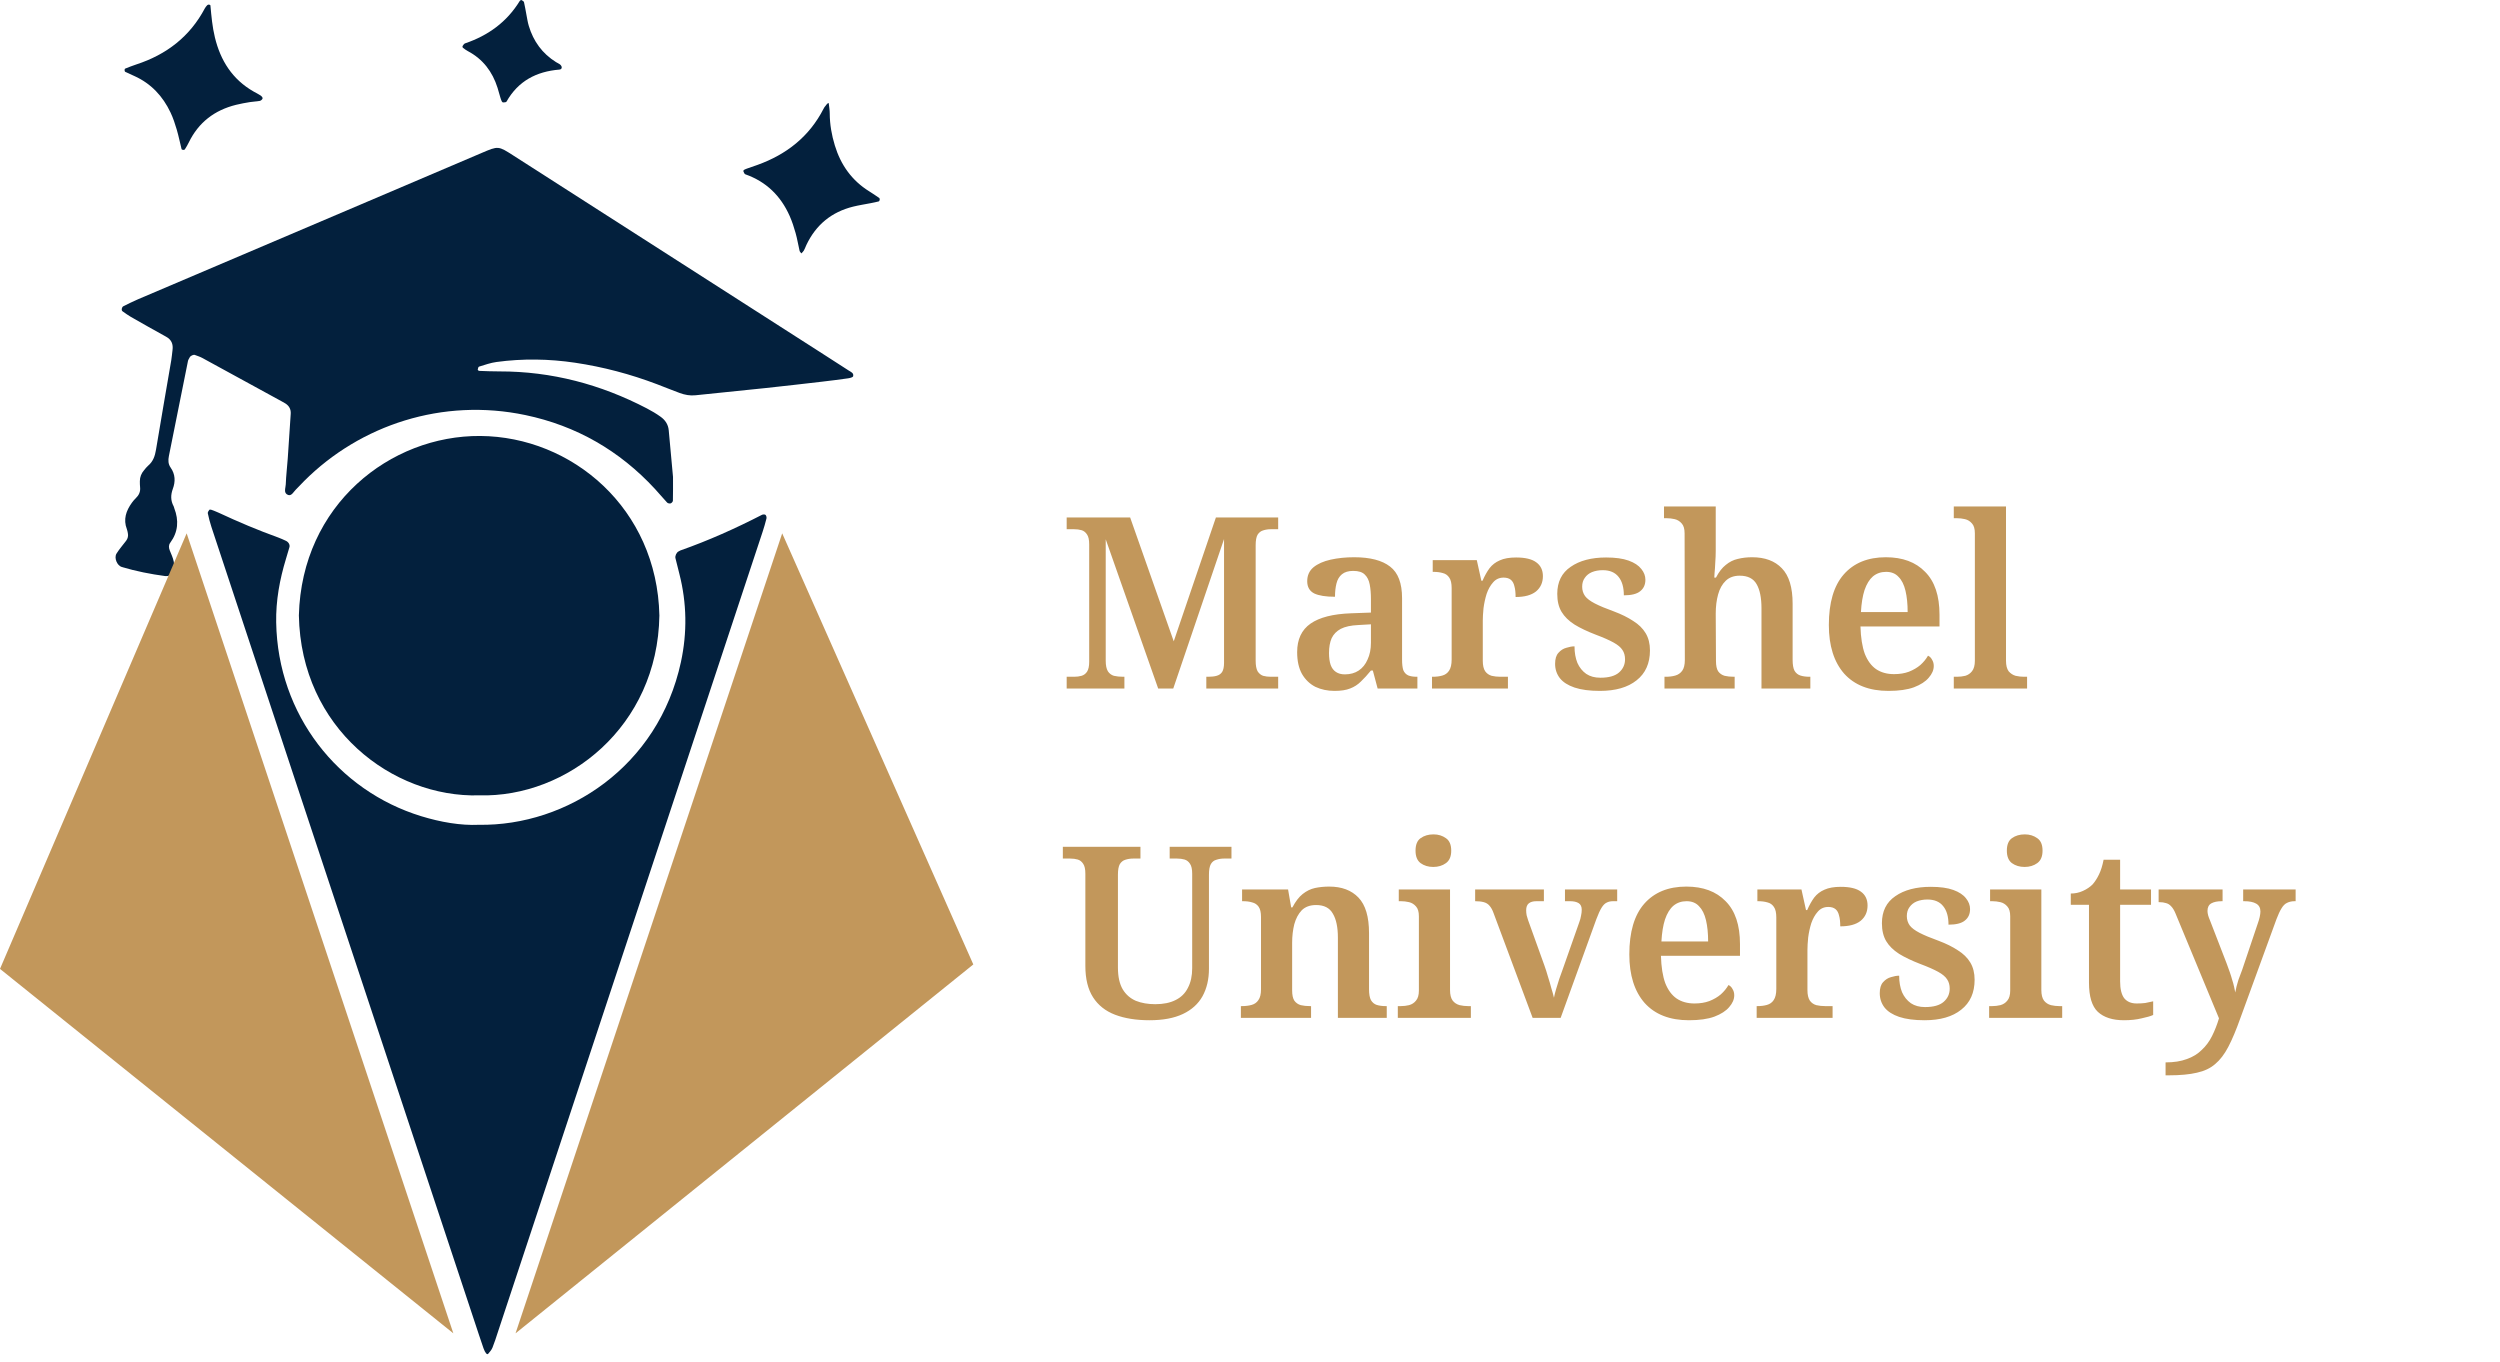 <svg width="167" height="91" viewBox="0 0 167 91" fill="none" xmlns="http://www.w3.org/2000/svg">
<path d="M31.983 55.097C37.882 55.186 43.981 51.202 45.486 44.224C45.91 42.259 45.881 40.288 45.382 38.333C45.293 37.985 45.206 37.636 45.12 37.287C45.082 37.131 45.191 36.901 45.333 36.832C45.374 36.812 45.41 36.784 45.453 36.769C47.324 36.11 49.131 35.301 50.894 34.393C50.96 34.359 51.087 34.353 51.135 34.393C51.188 34.438 51.218 34.56 51.2 34.634C51.125 34.938 51.036 35.241 50.938 35.539C48.974 41.479 47.009 47.418 45.043 53.358C41.112 65.238 37.183 77.118 33.253 88.998C33.14 89.34 33.035 89.685 32.899 90.017C32.837 90.171 32.72 90.308 32.608 90.436C32.536 90.517 32.406 90.374 32.295 90.057C32.19 89.76 32.091 89.461 31.992 89.161C27.956 76.984 23.92 64.808 19.887 52.631C17.962 46.821 16.041 41.009 14.122 35.197C14.023 34.9 13.947 34.594 13.881 34.287C13.867 34.22 13.933 34.128 13.981 34.059C13.996 34.037 14.071 34.037 14.11 34.051C14.278 34.113 14.447 34.175 14.609 34.251C15.914 34.861 17.241 35.421 18.597 35.91C18.766 35.97 18.928 36.05 19.093 36.124C19.27 36.203 19.38 36.388 19.335 36.549C19.262 36.809 19.183 37.067 19.104 37.326C18.683 38.713 18.422 40.126 18.449 41.581C18.559 47.746 22.578 52.819 28.139 54.523C29.438 54.92 30.766 55.152 31.987 55.097H31.983Z" fill="#03203D"/>
<path d="M44.957 31.839C44.957 32.459 44.963 32.953 44.95 33.447C44.949 33.512 44.863 33.608 44.798 33.627C44.729 33.648 44.609 33.622 44.562 33.57C44.284 33.274 44.028 32.96 43.753 32.663C41.389 30.104 38.499 28.441 35.098 27.727C29.569 26.566 24.077 28.38 20.323 32.127C20.131 32.318 19.952 32.52 19.759 32.709C19.606 32.86 19.475 33.148 19.244 33.063C18.916 32.94 19.081 32.596 19.089 32.356C19.11 31.771 19.182 31.19 19.223 30.607C19.293 29.619 19.355 28.631 19.42 27.642C19.44 27.346 19.32 27.12 19.075 26.958C19 26.909 18.92 26.866 18.841 26.823C17.064 25.851 15.288 24.876 13.509 23.909C13.353 23.825 13.178 23.772 13.012 23.709C12.921 23.674 12.719 23.772 12.673 23.871C12.635 23.951 12.574 24.027 12.557 24.112C12.131 26.228 11.711 28.346 11.282 30.463C11.225 30.743 11.232 31.001 11.399 31.236C11.714 31.683 11.725 32.17 11.546 32.653C11.396 33.063 11.393 33.441 11.601 33.823C11.622 33.862 11.627 33.909 11.642 33.951C11.955 34.765 11.903 35.535 11.373 36.254C11.258 36.41 11.268 36.585 11.338 36.764C11.437 37.014 11.559 37.262 11.608 37.524C11.649 37.737 11.624 37.973 11.573 38.186C11.548 38.29 11.408 38.38 11.301 38.445C11.232 38.487 11.125 38.493 11.039 38.482C10.058 38.352 9.089 38.159 8.138 37.877C7.82 37.783 7.605 37.265 7.784 36.978C7.972 36.675 8.213 36.406 8.427 36.121C8.54 35.971 8.578 35.799 8.54 35.613C8.521 35.524 8.509 35.434 8.476 35.351C8.221 34.691 8.424 34.117 8.812 33.579C8.89 33.471 8.979 33.367 9.076 33.274C9.283 33.074 9.39 32.843 9.358 32.55C9.344 32.416 9.342 32.281 9.342 32.146C9.342 31.864 9.442 31.619 9.626 31.407C9.714 31.304 9.794 31.192 9.896 31.107C10.228 30.828 10.351 30.463 10.42 30.047C10.751 28.051 11.1 26.056 11.441 24.061C11.479 23.84 11.493 23.615 11.524 23.391C11.577 22.995 11.462 22.692 11.093 22.491C10.304 22.058 9.521 21.613 8.74 21.167C8.545 21.056 8.367 20.921 8.183 20.793C8.093 20.729 8.129 20.512 8.241 20.457C8.564 20.3 8.883 20.133 9.214 19.994C14.347 17.807 19.48 15.624 24.615 13.439C27.14 12.364 29.663 11.285 32.19 10.211C33.288 9.743 33.283 9.741 34.294 10.39C41.152 14.788 48.013 19.183 54.873 23.579C55.478 23.968 56.085 24.357 56.689 24.748C56.834 24.843 57.048 24.917 56.989 25.134C56.97 25.207 56.774 25.255 56.654 25.272C56.075 25.355 55.495 25.428 54.913 25.496C53.662 25.641 52.411 25.786 51.158 25.92C49.592 26.087 48.024 26.238 46.458 26.404C46.088 26.444 45.739 26.375 45.399 26.25C44.892 26.064 44.394 25.858 43.888 25.666C42.115 24.993 40.289 24.509 38.416 24.23C36.672 23.971 34.916 23.943 33.166 24.181C32.769 24.234 32.382 24.375 31.996 24.492C31.949 24.506 31.927 24.624 31.913 24.698C31.908 24.717 31.977 24.775 32.014 24.775C32.463 24.792 32.911 24.812 33.36 24.81C36.853 24.805 40.126 25.675 43.211 27.282C43.529 27.448 43.842 27.632 44.133 27.842C44.435 28.058 44.636 28.355 44.671 28.741C44.77 29.817 44.868 30.891 44.956 31.846L44.957 31.839Z" fill="#03203D"/>
<path d="M32.004 53.13C26.234 53.292 20.103 48.671 19.965 41.108C20.155 33.716 26.067 29.081 32.081 29.123C38.192 29.166 43.895 33.945 44.047 41.117C43.932 48.539 37.896 53.29 32.004 53.13Z" fill="#03203D"/>
<path d="M55.058 7.183C55.303 6.844 55.354 6.842 55.365 6.935C55.391 7.152 55.426 7.37 55.427 7.589C55.431 8.315 55.555 9.024 55.767 9.715C56.161 11.012 56.898 12.056 58.062 12.78C58.289 12.92 58.51 13.071 58.731 13.225C58.758 13.243 58.772 13.302 58.766 13.339C58.761 13.38 58.733 13.444 58.702 13.453C58.53 13.499 58.355 13.533 58.18 13.568C57.785 13.647 57.383 13.705 56.992 13.802C55.548 14.16 54.505 15.016 53.867 16.362C53.809 16.485 53.767 16.614 53.701 16.731C53.66 16.806 53.59 16.862 53.532 16.928C53.491 16.871 53.426 16.819 53.412 16.755C53.319 16.361 53.257 15.959 53.147 15.571C53.039 15.182 52.912 14.795 52.749 14.426C52.154 13.085 51.186 12.135 49.786 11.643C49.724 11.621 49.687 11.508 49.654 11.431C49.645 11.411 49.686 11.353 49.717 11.338C49.796 11.297 49.88 11.267 49.963 11.238C50.176 11.163 50.389 11.092 50.601 11.016C52.542 10.316 54.063 9.124 55.015 7.262C55.074 7.145 55.153 7.038 55.06 7.186L55.058 7.183Z" fill="#03203D"/>
<path d="M12.23 10.018C12.195 10 12.134 9.987 12.129 9.962C12.02 9.527 11.934 9.086 11.807 8.657C11.693 8.269 11.565 7.882 11.393 7.519C10.877 6.426 10.095 5.584 8.978 5.08C8.775 4.988 8.571 4.901 8.371 4.802C8.342 4.788 8.323 4.729 8.321 4.69C8.318 4.654 8.335 4.595 8.359 4.585C8.608 4.485 8.859 4.385 9.113 4.302C11.122 3.645 12.686 2.445 13.685 0.555C13.726 0.477 13.786 0.408 13.847 0.344C13.872 0.317 13.924 0.304 13.962 0.307C13.996 0.31 14.054 0.339 14.056 0.362C14.121 1.077 14.183 1.791 14.354 2.494C14.73 4.052 15.525 5.304 16.941 6.115C17.097 6.203 17.26 6.281 17.41 6.381C17.473 6.423 17.555 6.52 17.542 6.572C17.526 6.64 17.432 6.724 17.36 6.739C17.14 6.781 16.914 6.784 16.693 6.82C16.383 6.871 16.073 6.927 15.769 7.002C14.334 7.358 13.262 8.175 12.61 9.518C12.533 9.678 12.441 9.83 12.347 9.98C12.33 10.007 12.271 10.006 12.23 10.017V10.018Z" fill="#03203D"/>
<path d="M37.525 4.491C37.514 4.528 37.514 4.579 37.489 4.603C37.459 4.631 37.408 4.645 37.365 4.649C35.831 4.776 34.612 5.412 33.834 6.79C33.807 6.838 33.684 6.839 33.605 6.843C33.575 6.843 33.53 6.797 33.513 6.76C33.477 6.68 33.448 6.594 33.423 6.51C33.36 6.295 33.303 6.077 33.236 5.865C32.895 4.79 32.263 3.951 31.254 3.416C31.137 3.354 31.028 3.273 30.923 3.192C30.898 3.172 30.885 3.097 30.902 3.072C30.947 3.004 31.001 2.918 31.07 2.896C32.613 2.371 33.86 1.468 34.72 0.063C34.74 0.03 34.809 -0.009 34.83 0.002C34.896 0.037 34.988 0.086 35.003 0.146C35.066 0.406 35.105 0.674 35.157 0.938C35.209 1.202 35.245 1.471 35.323 1.728C35.631 2.758 36.225 3.578 37.145 4.151C37.29 4.242 37.479 4.289 37.528 4.491H37.525Z" fill="#03203D"/>
<path d="M52.251 35.627L65.017 64.425L34.438 89.067L52.251 35.627Z" fill="#C2975B"/>
<path d="M0 64.722L12.469 35.627L30.283 89.067L0 64.722Z" fill="#C2975B"/>
<path d="M71.254 45.992V45.208H71.75C71.931 45.208 72.097 45.187 72.246 45.144C72.395 45.102 72.518 45.011 72.614 44.872C72.71 44.723 72.758 44.504 72.758 44.216V36.36C72.758 36.062 72.71 35.843 72.614 35.704C72.518 35.555 72.395 35.459 72.246 35.416C72.097 35.373 71.931 35.352 71.75 35.352H71.254V34.568H75.494L78.406 42.84L81.222 34.568H85.382V35.352H84.886C84.705 35.352 84.534 35.379 84.374 35.432C84.225 35.475 84.102 35.571 84.006 35.72C83.921 35.87 83.878 36.104 83.878 36.424V44.136C83.878 44.446 83.921 44.68 84.006 44.84C84.102 44.989 84.225 45.091 84.374 45.144C84.534 45.187 84.705 45.208 84.886 45.208H85.382V45.992H80.582V45.208H80.71C80.934 45.208 81.121 45.187 81.27 45.144C81.43 45.102 81.553 45.016 81.638 44.888C81.724 44.749 81.766 44.547 81.766 44.28V36.008L78.374 45.992H77.366L73.862 36.024V44.136C73.862 44.446 73.91 44.68 74.006 44.84C74.102 44.989 74.236 45.091 74.406 45.144C74.588 45.187 74.796 45.208 75.03 45.208H75.11V45.992H71.254ZM89.146 46.152C88.677 46.152 88.25 46.062 87.866 45.88C87.493 45.688 87.194 45.4 86.97 45.016C86.757 44.632 86.65 44.147 86.65 43.56C86.65 42.707 86.949 42.072 87.546 41.656C88.144 41.24 89.045 41.011 90.25 40.968L91.578 40.92V40.008C91.578 39.645 91.552 39.325 91.498 39.048C91.445 38.76 91.333 38.536 91.162 38.376C91.002 38.216 90.746 38.136 90.394 38.136C90.074 38.136 89.824 38.211 89.642 38.36C89.461 38.51 89.338 38.718 89.274 38.984C89.21 39.24 89.178 39.533 89.178 39.864C88.56 39.864 88.096 39.789 87.786 39.64C87.477 39.48 87.322 39.208 87.322 38.824C87.322 38.44 87.461 38.131 87.738 37.896C88.026 37.661 88.41 37.491 88.89 37.384C89.37 37.278 89.893 37.224 90.458 37.224C91.525 37.224 92.325 37.432 92.858 37.848C93.392 38.254 93.658 38.958 93.658 39.96V44.072C93.658 44.36 93.685 44.59 93.738 44.76C93.802 44.92 93.909 45.038 94.058 45.112C94.208 45.176 94.4 45.208 94.634 45.208H94.682V45.992H92.026L91.706 44.792H91.578C91.344 45.08 91.12 45.325 90.906 45.528C90.704 45.731 90.464 45.886 90.186 45.992C89.92 46.099 89.573 46.152 89.146 46.152ZM89.834 45.048C90.197 45.048 90.506 44.963 90.762 44.792C91.018 44.621 91.216 44.376 91.354 44.056C91.504 43.736 91.578 43.363 91.578 42.936V41.704L90.746 41.752C90.245 41.773 89.85 41.859 89.562 42.008C89.285 42.157 89.082 42.365 88.954 42.632C88.837 42.899 88.778 43.23 88.778 43.624C88.778 43.944 88.816 44.211 88.89 44.424C88.965 44.627 89.082 44.782 89.242 44.888C89.402 44.995 89.6 45.048 89.834 45.048ZM95.658 45.992V45.208H95.706C95.951 45.208 96.165 45.181 96.346 45.128C96.538 45.075 96.687 44.968 96.794 44.808C96.911 44.638 96.97 44.387 96.97 44.056V39.288C96.97 38.968 96.916 38.733 96.81 38.584C96.703 38.424 96.559 38.323 96.378 38.28C96.197 38.227 95.989 38.2 95.754 38.2H95.706V37.416H98.65L98.954 38.792H99.034C99.172 38.472 99.327 38.195 99.498 37.96C99.679 37.725 99.909 37.55 100.186 37.432C100.463 37.304 100.826 37.24 101.274 37.24C101.882 37.24 102.33 37.347 102.618 37.56C102.916 37.773 103.066 38.083 103.066 38.488C103.066 38.915 102.911 39.256 102.602 39.512C102.292 39.758 101.839 39.88 101.242 39.88C101.242 39.581 101.215 39.342 101.162 39.16C101.119 38.968 101.039 38.824 100.922 38.728C100.804 38.632 100.644 38.584 100.442 38.584C100.154 38.584 99.919 38.691 99.738 38.904C99.556 39.107 99.412 39.363 99.306 39.672C99.21 39.981 99.141 40.301 99.098 40.632C99.066 40.963 99.05 41.24 99.05 41.464V44.136C99.05 44.446 99.103 44.68 99.21 44.84C99.317 44.989 99.46 45.091 99.642 45.144C99.823 45.187 100.02 45.208 100.234 45.208H100.73V45.992H95.658ZM106.873 46.152C106.19 46.152 105.625 46.078 105.177 45.928C104.739 45.779 104.414 45.571 104.201 45.304C103.987 45.027 103.881 44.707 103.881 44.344C103.881 44.014 103.955 43.768 104.105 43.608C104.254 43.438 104.43 43.325 104.633 43.272C104.835 43.208 105.017 43.176 105.177 43.176C105.177 43.592 105.241 43.96 105.369 44.28C105.507 44.59 105.705 44.835 105.961 45.016C106.217 45.187 106.531 45.272 106.905 45.272C107.47 45.272 107.886 45.155 108.153 44.92C108.419 44.685 108.553 44.392 108.553 44.04C108.553 43.795 108.494 43.587 108.377 43.416C108.27 43.245 108.073 43.08 107.785 42.92C107.497 42.76 107.097 42.584 106.585 42.392C106.03 42.179 105.561 41.955 105.177 41.72C104.793 41.475 104.505 41.192 104.313 40.872C104.121 40.552 104.025 40.152 104.025 39.672C104.025 38.872 104.323 38.27 104.921 37.864C105.518 37.448 106.307 37.24 107.289 37.24C107.907 37.24 108.409 37.309 108.793 37.448C109.177 37.587 109.459 37.773 109.641 38.008C109.822 38.232 109.913 38.472 109.913 38.728C109.913 39.059 109.795 39.315 109.561 39.496C109.337 39.678 108.974 39.768 108.473 39.768C108.473 39.235 108.355 38.824 108.121 38.536C107.886 38.237 107.534 38.088 107.065 38.088C106.798 38.088 106.558 38.131 106.345 38.216C106.142 38.301 105.982 38.429 105.865 38.6C105.747 38.76 105.689 38.958 105.689 39.192C105.689 39.427 105.753 39.635 105.881 39.816C106.009 39.987 106.227 40.152 106.537 40.312C106.846 40.472 107.267 40.648 107.801 40.84C108.313 41.032 108.745 41.245 109.097 41.48C109.459 41.704 109.737 41.976 109.929 42.296C110.121 42.616 110.217 43 110.217 43.448C110.217 44.312 109.918 44.979 109.321 45.448C108.734 45.917 107.918 46.152 106.873 46.152ZM111.187 45.992V45.208H111.267C111.512 45.208 111.725 45.181 111.907 45.128C112.099 45.075 112.253 44.968 112.371 44.808C112.488 44.648 112.547 44.408 112.547 44.088L112.531 35.624C112.531 35.325 112.467 35.107 112.339 34.968C112.211 34.819 112.056 34.723 111.875 34.68C111.693 34.638 111.512 34.616 111.331 34.616H111.155V33.832H114.611V36.808C114.611 37.053 114.6 37.315 114.579 37.592C114.568 37.859 114.552 38.093 114.531 38.296C114.52 38.488 114.515 38.584 114.515 38.584H114.627C114.819 38.211 115.037 37.928 115.283 37.736C115.528 37.533 115.795 37.4 116.083 37.336C116.381 37.261 116.701 37.224 117.043 37.224C117.896 37.224 118.557 37.469 119.027 37.96C119.507 38.451 119.747 39.24 119.747 40.328V44.072C119.747 44.403 119.789 44.648 119.875 44.808C119.971 44.968 120.104 45.075 120.275 45.128C120.445 45.181 120.648 45.208 120.883 45.208H120.931V45.992H117.667V40.632C117.667 39.939 117.56 39.406 117.347 39.032C117.133 38.648 116.755 38.456 116.211 38.456C115.827 38.456 115.517 38.568 115.283 38.792C115.048 39.016 114.877 39.32 114.771 39.704C114.664 40.088 114.611 40.515 114.611 40.984L114.627 44.152C114.627 44.462 114.675 44.691 114.771 44.84C114.877 44.989 115.021 45.091 115.203 45.144C115.384 45.187 115.592 45.208 115.827 45.208H115.875V45.992H111.187ZM126.151 46.152C124.871 46.152 123.885 45.768 123.191 45C122.509 44.221 122.167 43.139 122.167 41.752C122.167 40.259 122.498 39.133 123.159 38.376C123.831 37.608 124.77 37.224 125.975 37.224C127.095 37.224 127.97 37.55 128.599 38.2C129.239 38.84 129.559 39.795 129.559 41.064V41.848H124.279C124.301 42.595 124.397 43.203 124.567 43.672C124.749 44.131 124.999 44.472 125.319 44.696C125.65 44.92 126.05 45.032 126.519 45.032C126.893 45.032 127.223 44.979 127.511 44.872C127.81 44.755 128.066 44.605 128.279 44.424C128.493 44.232 128.663 44.024 128.791 43.8C128.909 43.853 128.999 43.944 129.063 44.072C129.138 44.19 129.175 44.328 129.175 44.488C129.175 44.755 129.063 45.016 128.839 45.272C128.626 45.528 128.295 45.742 127.847 45.912C127.41 46.072 126.845 46.152 126.151 46.152ZM127.431 40.888C127.431 40.344 127.383 39.87 127.287 39.464C127.191 39.059 127.037 38.749 126.823 38.536C126.621 38.312 126.343 38.2 125.991 38.2C125.65 38.2 125.357 38.301 125.111 38.504C124.877 38.707 124.69 39.011 124.551 39.416C124.423 39.811 124.343 40.301 124.311 40.888H127.431ZM130.513 45.992V45.208H130.721C130.913 45.208 131.1 45.187 131.281 45.144C131.463 45.091 131.612 44.989 131.729 44.84C131.857 44.68 131.921 44.446 131.921 44.136V35.624C131.921 35.325 131.857 35.107 131.729 34.968C131.601 34.819 131.447 34.723 131.265 34.68C131.084 34.638 130.903 34.616 130.721 34.616H130.513V33.832H134.001V44.136C134.001 44.446 134.06 44.68 134.177 44.84C134.305 44.989 134.46 45.091 134.641 45.144C134.833 45.187 135.02 45.208 135.201 45.208H135.409V45.992H130.513ZM76.79 68.152C75.894 68.152 75.126 68.029 74.486 67.784C73.846 67.539 73.356 67.15 73.014 66.616C72.673 66.083 72.502 65.384 72.502 64.52V58.36C72.502 58.062 72.454 57.843 72.358 57.704C72.262 57.555 72.139 57.459 71.99 57.416C71.841 57.373 71.675 57.352 71.494 57.352H70.998V56.568H76.182V57.352H75.686C75.505 57.352 75.334 57.379 75.174 57.432C75.025 57.475 74.902 57.571 74.806 57.72C74.721 57.87 74.678 58.104 74.678 58.424V64.632C74.678 65.24 74.785 65.725 74.998 66.088C75.212 66.44 75.505 66.696 75.878 66.856C76.251 67.005 76.683 67.08 77.174 67.08C77.707 67.08 78.156 66.99 78.518 66.808C78.891 66.627 79.169 66.355 79.35 65.992C79.542 65.629 79.638 65.192 79.638 64.68V58.36C79.638 58.062 79.59 57.843 79.494 57.704C79.398 57.555 79.275 57.459 79.126 57.416C78.977 57.373 78.811 57.352 78.63 57.352H78.134V56.568H82.262V57.352H81.75C81.579 57.352 81.414 57.379 81.254 57.432C81.094 57.475 80.972 57.571 80.886 57.72C80.801 57.87 80.758 58.104 80.758 58.424V64.712C80.758 65.416 80.614 66.029 80.326 66.552C80.038 67.064 79.601 67.459 79.014 67.736C78.427 68.013 77.686 68.152 76.79 68.152ZM82.891 67.992V67.208H82.955C83.201 67.208 83.419 67.181 83.611 67.128C83.803 67.075 83.953 66.968 84.059 66.808C84.177 66.648 84.235 66.408 84.235 66.088V61.256C84.235 60.947 84.182 60.718 84.075 60.568C83.969 60.419 83.825 60.323 83.643 60.28C83.473 60.227 83.27 60.2 83.035 60.2H82.971V59.416H86.043L86.251 60.616H86.331C86.545 60.211 86.774 59.912 87.019 59.72C87.275 59.517 87.547 59.384 87.835 59.32C88.134 59.256 88.454 59.224 88.795 59.224C89.627 59.224 90.278 59.469 90.747 59.96C91.217 60.451 91.451 61.24 91.451 62.328V66.072C91.451 66.403 91.494 66.648 91.579 66.808C91.675 66.968 91.803 67.075 91.963 67.128C92.134 67.181 92.337 67.208 92.571 67.208H92.635V67.992H89.371V62.632C89.371 61.939 89.259 61.406 89.035 61.032C88.822 60.648 88.449 60.456 87.915 60.456C87.51 60.456 87.19 60.574 86.955 60.808C86.731 61.043 86.566 61.352 86.459 61.736C86.363 62.12 86.315 62.536 86.315 62.984V66.152C86.315 66.462 86.363 66.691 86.459 66.84C86.566 66.99 86.71 67.091 86.891 67.144C87.073 67.187 87.281 67.208 87.515 67.208H87.579V67.992H82.891ZM93.374 67.992V67.208H93.582C93.764 67.208 93.945 67.187 94.126 67.144C94.318 67.091 94.473 66.99 94.59 66.84C94.718 66.691 94.782 66.467 94.782 66.168V61.208C94.782 60.91 94.718 60.691 94.59 60.552C94.462 60.403 94.308 60.307 94.126 60.264C93.945 60.221 93.764 60.2 93.582 60.2H93.438V59.416H96.862V66.136C96.862 66.445 96.921 66.68 97.038 66.84C97.156 66.99 97.31 67.091 97.502 67.144C97.694 67.187 97.881 67.208 98.062 67.208H98.254V67.992H93.374ZM95.742 57.912C95.412 57.912 95.129 57.827 94.894 57.656C94.67 57.486 94.558 57.208 94.558 56.824C94.558 56.429 94.67 56.152 94.894 55.992C95.129 55.822 95.417 55.736 95.758 55.736C96.078 55.736 96.356 55.822 96.59 55.992C96.825 56.152 96.942 56.429 96.942 56.824C96.942 57.208 96.825 57.486 96.59 57.656C96.356 57.827 96.073 57.912 95.742 57.912ZM99.772 61C99.697 60.787 99.606 60.621 99.5 60.504C99.404 60.387 99.276 60.307 99.116 60.264C98.956 60.221 98.764 60.2 98.54 60.2V59.416H103.132V60.2H102.636C102.412 60.2 102.241 60.248 102.124 60.344C102.006 60.44 101.948 60.595 101.948 60.808C101.948 60.915 101.958 61.027 101.98 61.144C102.012 61.261 102.044 61.368 102.076 61.464L103.164 64.488C103.249 64.723 103.329 64.974 103.404 65.24C103.489 65.507 103.564 65.763 103.628 66.008C103.702 66.243 103.761 66.456 103.804 66.648C103.836 66.478 103.884 66.285 103.948 66.072C104.012 65.848 104.081 65.624 104.156 65.4C104.241 65.165 104.316 64.957 104.38 64.776L105.5 61.592C105.553 61.453 105.59 61.315 105.612 61.176C105.644 61.038 105.66 60.904 105.66 60.776C105.66 60.563 105.59 60.413 105.452 60.328C105.313 60.243 105.121 60.2 104.876 60.2H104.54V59.416H108.028V60.2H107.756C107.585 60.2 107.441 60.232 107.324 60.296C107.206 60.349 107.094 60.462 106.988 60.632C106.881 60.803 106.764 61.059 106.636 61.4L104.252 67.992H102.38L99.772 61ZM112.823 68.152C111.543 68.152 110.556 67.768 109.863 67C109.18 66.222 108.839 65.139 108.839 63.752C108.839 62.259 109.17 61.133 109.831 60.376C110.503 59.608 111.442 59.224 112.647 59.224C113.767 59.224 114.642 59.55 115.271 60.2C115.911 60.84 116.231 61.795 116.231 63.064V63.848H110.951C110.972 64.595 111.068 65.203 111.239 65.672C111.42 66.131 111.671 66.472 111.991 66.696C112.322 66.92 112.722 67.032 113.191 67.032C113.564 67.032 113.895 66.979 114.183 66.872C114.482 66.755 114.738 66.606 114.951 66.424C115.164 66.232 115.335 66.024 115.463 65.8C115.58 65.853 115.671 65.944 115.735 66.072C115.81 66.189 115.847 66.328 115.847 66.488C115.847 66.755 115.735 67.016 115.511 67.272C115.298 67.528 114.967 67.742 114.519 67.912C114.082 68.072 113.516 68.152 112.823 68.152ZM114.103 62.888C114.103 62.344 114.055 61.87 113.959 61.464C113.863 61.059 113.708 60.749 113.495 60.536C113.292 60.312 113.015 60.2 112.663 60.2C112.322 60.2 112.028 60.301 111.783 60.504C111.548 60.707 111.362 61.011 111.223 61.416C111.095 61.811 111.015 62.301 110.983 62.888H114.103ZM117.345 67.992V67.208H117.393C117.639 67.208 117.852 67.181 118.033 67.128C118.225 67.075 118.375 66.968 118.481 66.808C118.599 66.638 118.657 66.387 118.657 66.056V61.288C118.657 60.968 118.604 60.733 118.497 60.584C118.391 60.424 118.247 60.323 118.065 60.28C117.884 60.227 117.676 60.2 117.441 60.2H117.393V59.416H120.337L120.641 60.792H120.721C120.86 60.472 121.015 60.195 121.185 59.96C121.367 59.725 121.596 59.55 121.873 59.432C122.151 59.304 122.513 59.24 122.961 59.24C123.569 59.24 124.017 59.347 124.305 59.56C124.604 59.773 124.753 60.083 124.753 60.488C124.753 60.915 124.599 61.256 124.289 61.512C123.98 61.758 123.527 61.88 122.929 61.88C122.929 61.581 122.903 61.342 122.849 61.16C122.807 60.968 122.727 60.824 122.609 60.728C122.492 60.632 122.332 60.584 122.129 60.584C121.841 60.584 121.607 60.691 121.425 60.904C121.244 61.107 121.1 61.363 120.993 61.672C120.897 61.981 120.828 62.301 120.785 62.632C120.753 62.963 120.737 63.24 120.737 63.464V66.136C120.737 66.445 120.791 66.68 120.897 66.84C121.004 66.99 121.148 67.091 121.329 67.144C121.511 67.187 121.708 67.208 121.921 67.208H122.417V67.992H117.345ZM128.56 68.152C127.878 68.152 127.312 68.078 126.864 67.928C126.427 67.779 126.102 67.571 125.888 67.304C125.675 67.027 125.568 66.707 125.568 66.344C125.568 66.013 125.643 65.768 125.792 65.608C125.942 65.438 126.118 65.326 126.32 65.272C126.523 65.208 126.704 65.176 126.864 65.176C126.864 65.592 126.928 65.96 127.056 66.28C127.195 66.59 127.392 66.835 127.648 67.016C127.904 67.187 128.219 67.272 128.592 67.272C129.158 67.272 129.574 67.155 129.84 66.92C130.107 66.686 130.24 66.392 130.24 66.04C130.24 65.795 130.182 65.587 130.064 65.416C129.958 65.246 129.76 65.08 129.472 64.92C129.184 64.76 128.784 64.584 128.272 64.392C127.718 64.179 127.248 63.955 126.864 63.72C126.48 63.475 126.192 63.192 126 62.872C125.808 62.552 125.712 62.152 125.712 61.672C125.712 60.872 126.011 60.27 126.608 59.864C127.206 59.448 127.995 59.24 128.976 59.24C129.595 59.24 130.096 59.309 130.48 59.448C130.864 59.587 131.147 59.773 131.328 60.008C131.51 60.232 131.6 60.472 131.6 60.728C131.6 61.059 131.483 61.315 131.248 61.496C131.024 61.678 130.662 61.768 130.16 61.768C130.16 61.235 130.043 60.824 129.808 60.536C129.574 60.237 129.222 60.088 128.752 60.088C128.486 60.088 128.246 60.131 128.032 60.216C127.83 60.301 127.67 60.429 127.552 60.6C127.435 60.76 127.376 60.958 127.376 61.192C127.376 61.427 127.44 61.635 127.568 61.816C127.696 61.987 127.915 62.152 128.224 62.312C128.534 62.472 128.955 62.648 129.488 62.84C130 63.032 130.432 63.245 130.784 63.48C131.147 63.704 131.424 63.976 131.616 64.296C131.808 64.616 131.904 65 131.904 65.448C131.904 66.312 131.606 66.979 131.008 67.448C130.422 67.918 129.606 68.152 128.56 68.152ZM132.874 67.992V67.208H133.082C133.264 67.208 133.445 67.187 133.626 67.144C133.818 67.091 133.973 66.99 134.09 66.84C134.218 66.691 134.282 66.467 134.282 66.168V61.208C134.282 60.91 134.218 60.691 134.09 60.552C133.962 60.403 133.808 60.307 133.626 60.264C133.445 60.221 133.264 60.2 133.082 60.2H132.938V59.416H136.362V66.136C136.362 66.445 136.421 66.68 136.538 66.84C136.656 66.99 136.81 67.091 137.002 67.144C137.194 67.187 137.381 67.208 137.562 67.208H137.754V67.992H132.874ZM135.242 57.912C134.912 57.912 134.629 57.827 134.394 57.656C134.17 57.486 134.058 57.208 134.058 56.824C134.058 56.429 134.17 56.152 134.394 55.992C134.629 55.822 134.917 55.736 135.258 55.736C135.578 55.736 135.856 55.822 136.09 55.992C136.325 56.152 136.442 56.429 136.442 56.824C136.442 57.208 136.325 57.486 136.09 57.656C135.856 57.827 135.573 57.912 135.242 57.912ZM141.88 68.152C141.122 68.152 140.541 67.966 140.136 67.592C139.741 67.219 139.544 66.568 139.544 65.64V60.44H138.328V59.688C138.616 59.688 138.888 59.63 139.144 59.512C139.4 59.395 139.613 59.251 139.784 59.08C139.944 58.899 140.088 58.675 140.216 58.408C140.344 58.142 140.445 57.816 140.52 57.432H141.624V59.416H143.688V60.44H141.624V65.56C141.624 66.061 141.714 66.435 141.896 66.68C142.088 66.915 142.365 67.032 142.728 67.032C142.941 67.032 143.133 67.022 143.304 67C143.485 66.968 143.661 66.931 143.832 66.888V67.8C143.672 67.875 143.416 67.95 143.064 68.024C142.722 68.109 142.328 68.152 141.88 68.152ZM144.66 70.968C145.215 70.968 145.689 70.894 146.084 70.744C146.479 70.606 146.809 70.403 147.076 70.136C147.353 69.88 147.583 69.571 147.764 69.208C147.945 68.846 148.1 68.451 148.228 68.024L145.316 61C145.231 60.797 145.135 60.643 145.028 60.536C144.932 60.429 144.82 60.36 144.692 60.328C144.564 60.285 144.415 60.264 144.244 60.264H144.196V59.416H148.468V60.2H148.42C148.121 60.2 147.887 60.248 147.716 60.344C147.545 60.44 147.46 60.611 147.46 60.856C147.46 60.941 147.476 61.043 147.508 61.16C147.54 61.267 147.577 61.368 147.62 61.464L148.74 64.36C148.815 64.563 148.884 64.755 148.948 64.936C149.012 65.118 149.065 65.288 149.108 65.448C149.161 65.608 149.204 65.763 149.236 65.912C149.268 66.051 149.295 66.179 149.316 66.296C149.359 66.04 149.428 65.763 149.524 65.464C149.631 65.165 149.716 64.936 149.78 64.776L150.836 61.64C150.879 61.523 150.916 61.395 150.948 61.256C150.98 61.107 150.996 60.984 150.996 60.888C150.996 60.643 150.9 60.467 150.708 60.36C150.527 60.254 150.26 60.2 149.908 60.2H149.844V59.416H153.348V60.2H153.284C153.092 60.2 152.921 60.237 152.772 60.312C152.633 60.376 152.511 60.499 152.404 60.68C152.297 60.851 152.185 61.091 152.068 61.4L149.652 68.024C149.375 68.803 149.108 69.438 148.852 69.928C148.596 70.419 148.303 70.803 147.972 71.08C147.652 71.358 147.247 71.549 146.756 71.656C146.265 71.773 145.641 71.832 144.884 71.832H144.66V70.968Z" fill="#C2975B"/>
</svg>

